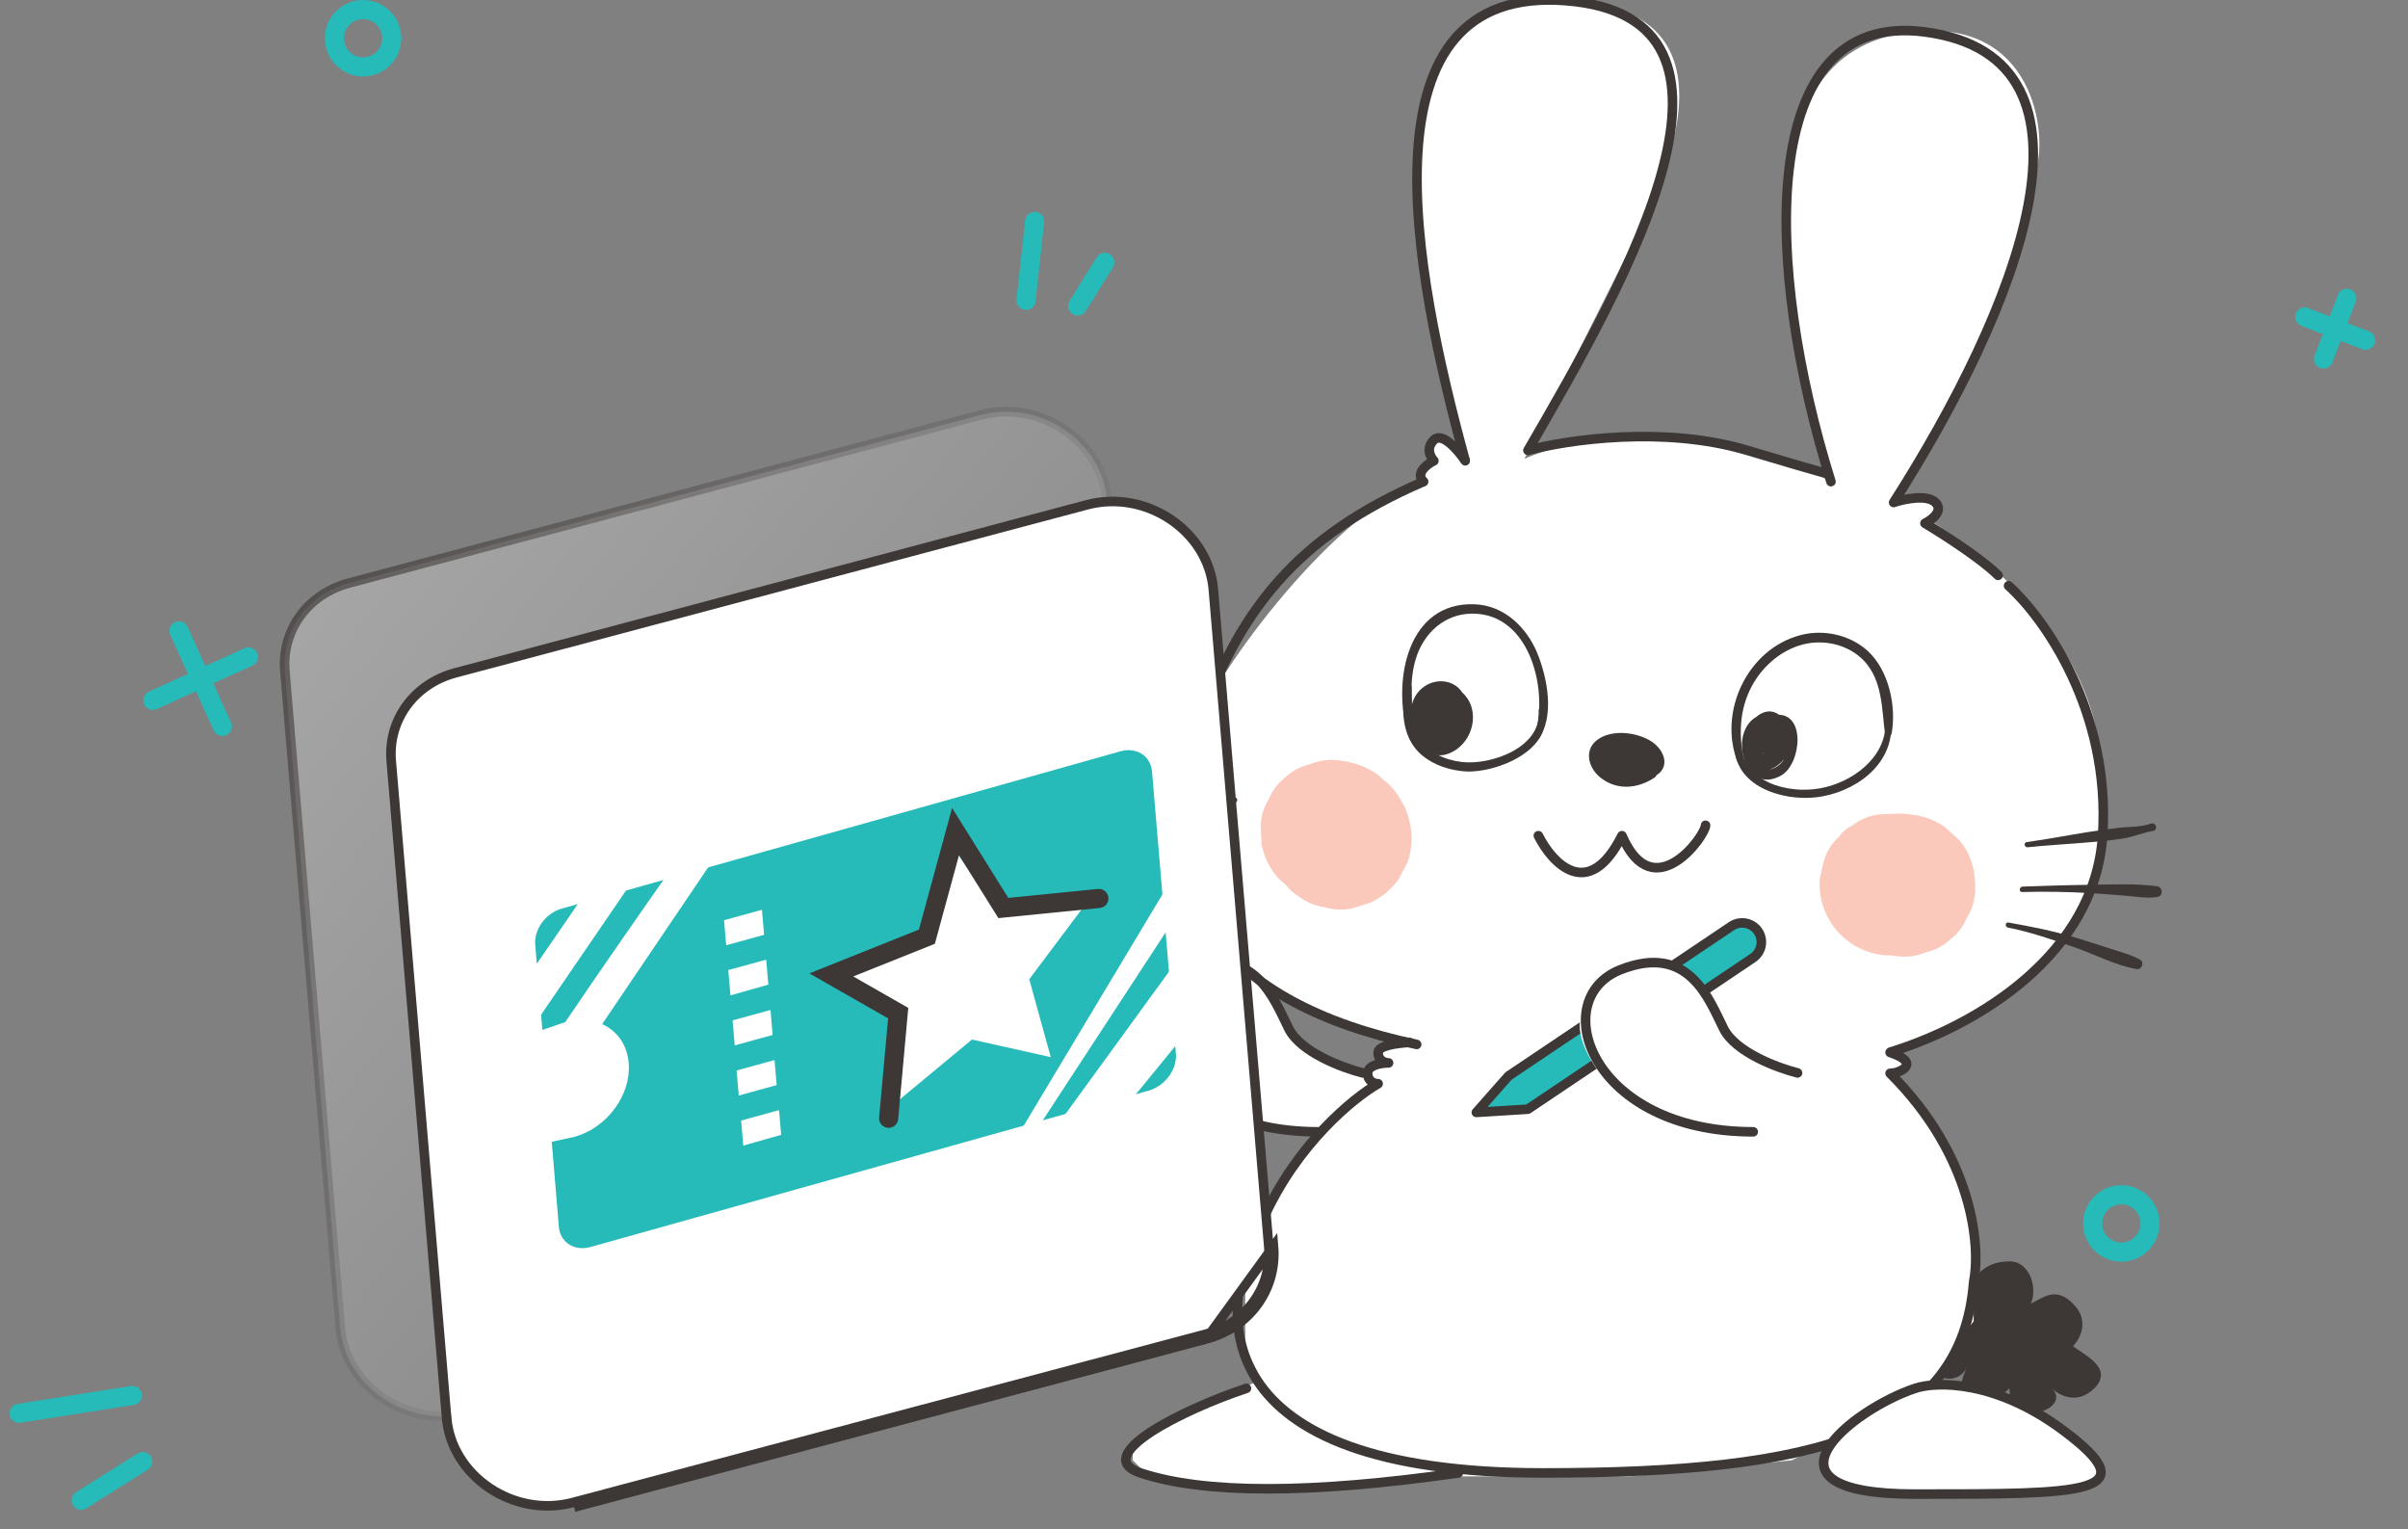 <svg width="126" height="80" viewBox="0 0 126 80" fill="none" xmlns="http://www.w3.org/2000/svg">
<rect x="0" y="0" width="126" height="80" fill="#808080" stroke="none"/>
<g clip-path="url(#clip0_3001_18946)">
<path d="M105.148 65.986C103.373 65.986 102.929 67.462 102.929 68.199C102.19 68.199 100.711 68.642 100.711 70.412C100.711 72.183 102.375 72.626 102.929 71.519C101.82 73.732 104.038 73.732 105.148 72.626C105.148 74.839 108.475 73.732 107.366 72.626C107.735 72.994 108.696 73.511 109.584 72.626C110.693 71.519 108.844 70.781 108.474 70.412C108.844 70.044 109.361 69.085 108.474 68.199C107.587 67.314 106.996 67.831 106.257 68.199C106.626 67.462 106.257 65.986 105.148 65.986Z" fill="#3D3736"/>
<path d="M72.111 55.057L73.751 53.968L98.354 53.423L98.9 55.057L99.994 55.602L98.9 56.147L99.994 57.236L102.181 60.505L103.274 64.318L103.274 69.107L100.494 73.031L93.763 76.388L85.35 77.228L75.254 77.228L67.682 78.067L60.11 77.228L59.269 76.388L59.269 75.549L61.793 73.87L65.999 72.191L65.158 70.512L65.158 69.673L65.158 65.476L66.097 63.773L68.831 59.415L63.475 57.921L61.527 56.691L60.11 54.563L60.11 52.045L60.951 51.205L62.634 50.366L65.158 50.366L68.523 55.057L72.111 56.691L71.564 56.147L72.111 55.602L72.111 55.057Z" fill="white"/>
<path d="M76.472 23.949L76.486 24.006L75.392 22.916L74.845 22.916L74.845 24.006C74.663 24.188 74.299 24.66 74.299 25.096C69.378 27.275 63.364 35.446 62.271 38.715C61.396 41.329 61.907 44.525 62.271 45.796L64.458 50.154L69.379 53.423L75.939 55.057L76.486 58.326L78.673 62.139L81.406 62.684L83.593 62.139L85.78 60.505L85.78 58.871L86.327 58.326L87.42 60.505L89.607 62.684L91.794 62.684L94.528 61.594L95.621 59.416L95.621 56.692L95.621 55.602C95.986 55.602 97.371 55.384 99.995 54.513C106.556 52.334 109.289 47.431 109.836 45.252L109.836 41.983C110.929 33.812 102.728 28.364 101.088 27.274C101.635 25.64 101.088 26.185 98.901 26.185C104.369 19.103 106.008 10.387 106.555 8.753C107.102 7.119 106.51 0.907 99.995 1.671C90.7 2.761 93.434 16.38 95.621 25.096C88.623 21.609 82.135 22.917 79.766 24.006L85.233 13.111C86.327 10.932 92.341 0.036 81.406 0.037C71.039 0.037 74.286 14.325 76.472 23.949Z" fill="white"/>
<path d="M78.935 56.286L90.599 48.45C91.081 48.126 91.737 48.277 92.029 48.778C92.294 49.234 92.16 49.818 91.721 50.113L79.946 58.024L77.25 58.192L78.935 56.286Z" fill="#26BAB9" stroke="#3D3736" stroke-width="0.5" stroke-linecap="round" stroke-linejoin="round"/>
<path d="M73.805 43.212C73.736 42.831 73.628 42.446 73.441 42.104C73.005 41.306 72.818 41.144 72.129 40.561C71.607 40.121 70.722 39.838 70.052 39.779C69.534 39.711 69.039 39.776 68.57 39.971C68.081 40.079 67.651 40.303 67.274 40.645C66.883 40.952 66.595 41.326 66.404 41.772C66.142 42.183 65.994 42.639 65.965 43.133C65.978 43.466 65.991 43.798 66.007 44.13C66.126 44.791 66.404 45.377 66.841 45.892C67.077 46.107 67.313 46.319 67.549 46.533C68.091 46.908 68.691 47.126 69.347 47.191C69.37 47.195 69.393 47.198 69.419 47.201C69.104 47.129 68.786 47.058 68.471 46.986C68.51 46.996 68.547 47.012 68.583 47.029C68.301 46.882 68.015 46.732 67.733 46.586C67.769 46.605 67.799 46.628 67.832 46.657C67.595 46.442 67.359 46.231 67.123 46.016C67.152 46.045 67.175 46.074 67.198 46.107C67.021 45.837 66.847 45.566 66.67 45.296C66.687 45.325 66.7 45.351 66.713 45.381C66.611 45.065 66.509 44.746 66.408 44.43C66.414 44.453 66.421 44.475 66.424 44.498C66.493 45.006 66.683 45.459 66.992 45.856C67.221 46.286 67.546 46.634 67.966 46.901C68.363 47.201 68.806 47.383 69.288 47.452C69.77 47.605 70.262 47.628 70.768 47.517C71.086 47.416 71.407 47.315 71.725 47.214C72.319 46.931 72.808 46.52 73.189 45.986C73.336 45.706 73.487 45.423 73.635 45.143C73.861 44.521 73.92 43.876 73.805 43.212Z" fill="#FBC9BC"/>
<path d="M95.565 47.833C95.568 47.843 95.572 47.853 95.575 47.862C95.86 48.452 96.274 48.937 96.812 49.315C97.353 49.69 97.953 49.908 98.609 49.973C98.829 49.966 99.046 49.983 99.262 50.018C99.781 50.087 100.276 50.022 100.745 49.826C101.234 49.719 101.664 49.494 102.041 49.152C102.431 48.846 102.72 48.471 102.91 48.025C103.173 47.615 103.32 47.159 103.35 46.664C103.399 45.687 103.166 44.642 102.477 43.906C102.241 43.691 102.005 43.479 101.769 43.264C101.227 42.889 100.627 42.671 99.971 42.606C99.754 42.57 99.538 42.554 99.318 42.561C98.984 42.574 98.649 42.587 98.314 42.603C97.802 42.671 97.347 42.86 96.946 43.166C96.648 43.31 96.405 43.512 96.215 43.782C95.857 44.111 95.601 44.508 95.447 44.977C95.372 45.293 95.299 45.612 95.227 45.931C95.168 46.592 95.28 47.227 95.565 47.833Z" fill="#FBC9BC"/>
<path d="M74.003 38.826C74.833 40.119 77.215 40.318 78.53 39.861C80.85 39.057 81.073 36.53 80.443 34.475C80.085 33.309 79.216 32.238 78.032 31.928C77.005 31.658 75.893 31.993 75.02 32.593C74.679 32.824 74.361 33.104 74.157 33.459C73.918 33.879 73.856 34.377 73.81 34.859C73.747 35.498 73.698 36.139 73.665 36.781C73.629 37.478 73.623 38.23 74.003 38.826Z" fill="white"/>
<path d="M86.451 40.502C86.658 40.375 86.835 40.173 86.868 39.936C86.914 39.603 86.681 39.291 86.409 39.089C85.91 38.718 85.267 38.584 84.644 38.613C84.135 38.636 83.548 38.835 83.4 39.317C83.194 39.984 83.791 40.525 84.361 40.792C85.05 41.111 85.815 40.887 86.451 40.502Z" fill="#3D3736"/>
<path d="M86.517 40.639C87.462 40.209 87.114 39.222 86.386 38.769C85.631 38.3 84.365 38.141 83.604 38.685C82.872 39.206 83.095 40.137 83.709 40.648C84.572 41.368 85.694 41.274 86.592 40.665C86.789 40.528 86.576 40.222 86.366 40.32C85.818 40.577 85.254 40.844 84.634 40.655C84.027 40.466 83.128 39.652 83.899 39.079C84.732 38.457 87.419 39.232 86.333 40.42C86.222 40.531 86.392 40.694 86.517 40.639Z" fill="#3D3736"/>
<path d="M80.489 38.685C81.365 37.486 80.965 35.467 80.45 34.194C79.895 32.826 78.718 31.673 77.169 31.611C73.666 31.471 72.895 35.539 73.617 38.173C73.682 38.417 74.046 38.362 74.013 38.105C73.859 36.9 73.722 35.64 74.086 34.454C74.492 33.125 75.585 32.106 77.035 32.1C80.115 32.083 81.073 36.255 80.276 38.571C80.224 38.704 80.404 38.798 80.489 38.685Z" fill="#3D3736"/>
<path d="M80.513 37.153C80.703 39.094 78.023 40.045 76.481 39.86C75.631 39.759 74.719 39.371 74.27 38.612C73.794 37.808 73.889 36.828 73.863 35.932C73.856 35.72 73.568 35.688 73.531 35.9C73.351 36.938 73.335 38.16 73.984 39.055C74.588 39.886 75.7 40.296 76.701 40.355C78.331 40.446 81.424 39.179 80.732 37.082C80.69 36.955 80.503 37.036 80.513 37.153Z" fill="#3D3736"/>
<path d="M91.254 39.794C90.992 38.541 91.002 37.287 91.556 36.108C92.088 34.981 93.105 34.033 94.332 33.714C95.454 33.424 96.74 33.724 97.54 34.574C98.501 35.593 98.468 37.091 98.632 38.384C98.659 38.593 98.947 38.553 98.98 38.371C99.239 36.958 98.832 35.066 97.74 34.062C96.818 33.216 95.45 32.91 94.243 33.216C91.428 33.932 89.88 37.257 90.93 39.892C91.005 40.074 91.294 39.98 91.254 39.794Z" fill="#3D3736"/>
<path d="M82.825 52.884C82.152 54.227 83.667 56.242 84.509 57.081L90.397 54.563L88.715 51.205C85.349 49.526 83.667 51.205 82.825 52.884Z" fill="white"/>
<path d="M94.058 56.126C93.027 55.869 90.81 55.047 90.192 53.815C89.418 52.274 88.369 49.303 84.779 50.733C80.913 52.274 83.233 59.207 91.738 59.207" stroke="#3D3736" stroke-width="0.5" stroke-linecap="round"/>
<path d="M105.065 48.523C106.258 48.757 107.448 49.172 108.594 49.572C109.637 49.936 110.719 50.509 111.809 50.696C112.064 50.737 112.222 50.337 111.989 50.206C111.491 49.931 110.915 49.789 110.376 49.611C109.778 49.413 109.177 49.221 108.577 49.041C107.42 48.693 106.274 48.468 105.09 48.259C104.921 48.231 104.902 48.49 105.065 48.523Z" fill="#3D3736"/>
<path d="M105.81 46.663C107.028 46.63 108.237 46.652 109.455 46.724C110.044 46.76 110.631 46.81 111.22 46.855C111.768 46.9 112.341 47.011 112.886 46.922C113.207 46.869 113.177 46.402 112.864 46.36C111.729 46.21 110.537 46.271 109.394 46.285C108.209 46.299 107.022 46.338 105.838 46.379C105.658 46.388 105.627 46.669 105.81 46.663Z" fill="#3D3736"/>
<path d="M106.096 44.322C107.209 44.205 108.327 44.152 109.439 44.052C109.987 44.002 110.538 43.952 111.08 43.866C111.623 43.782 112.115 43.557 112.661 43.468C112.937 43.421 112.824 42.987 112.539 43.087C111.971 43.29 111.371 43.234 110.776 43.315C110.264 43.384 109.752 43.448 109.24 43.529C108.174 43.699 107.115 43.904 106.046 44.052C105.875 44.077 105.925 44.338 106.096 44.322Z" fill="#3D3736"/>
<path d="M64.513 44.034C62.216 43.705 59.909 43.68 57.602 43.524C57.33 43.504 57.247 43.883 57.496 43.989C57.932 44.173 58.423 44.134 58.886 44.115C59.551 44.084 60.22 44.028 60.888 44.045C62.089 44.076 63.295 44.157 64.49 44.299C64.657 44.318 64.679 44.059 64.513 44.034Z" fill="#3D3736"/>
<path d="M64.654 41.723C63.639 41.397 62.577 41.218 61.543 40.965C60.628 40.742 59.59 40.449 58.648 40.491C58.392 40.502 58.376 40.909 58.603 40.982C59.516 41.274 60.594 41.299 61.546 41.416C62.575 41.545 63.573 41.815 64.594 41.985C64.746 42.01 64.799 41.77 64.654 41.723Z" fill="#3D3736"/>
<path d="M64.895 46.188C63.775 46.166 62.663 46.258 61.567 46.495C60.436 46.74 59.293 46.815 58.156 47.013C57.94 47.052 57.948 47.389 58.173 47.406C60.466 47.582 62.66 46.748 64.906 46.431C65.04 46.414 65.034 46.191 64.895 46.188Z" fill="#3D3736"/>
<path d="M98.663 37.885C98.637 39.686 96.882 40.943 95.238 41.239C93.536 41.545 91.249 40.92 91.062 38.927C91.046 38.761 90.774 38.774 90.77 38.94C90.692 41.109 93.228 41.91 95.009 41.711C96.987 41.49 99.044 40.063 98.959 37.914C98.952 37.728 98.667 37.689 98.663 37.885Z" fill="#3D3736"/>
<path d="M92.882 37.75C93.751 37.802 93.685 39.137 93.374 39.684C93.006 40.332 92.055 40.554 91.687 39.753C91.399 39.121 91.559 37.991 92.337 37.821C93.39 37.593 93.449 39.072 92.842 39.596C92.399 39.977 91.93 39.57 91.828 39.101C91.75 38.737 91.809 38.414 92.022 38.111C92.225 37.821 92.327 37.721 92.678 37.87C92.95 37.987 93.016 38.023 93.062 38.303C93.095 38.499 93.072 38.697 93.026 38.89C92.947 39.215 92.908 39.352 92.563 39.42C92.206 39.492 92.186 39.352 92.13 39.02C92.097 38.834 92.114 38.616 92.147 38.43C92.173 38.333 92.199 38.235 92.225 38.137C92.357 38.222 92.488 38.307 92.619 38.395C92.639 38.453 92.58 38.841 92.547 38.857C92.452 38.903 92.537 38.362 92.54 38.346C92.59 38.242 92.635 38.141 92.685 38.036C92.573 38.131 92.537 38.245 92.576 38.378C92.567 38.476 92.514 38.769 92.593 38.665C92.708 38.512 92.695 38.255 92.809 38.079C92.655 38.046 92.504 38.01 92.35 37.978C92.442 38.323 92.445 38.606 92.337 38.948C92.491 38.942 92.649 38.935 92.803 38.929C92.783 38.802 92.763 38.675 92.744 38.548C92.832 38.238 92.357 38.059 92.268 38.372C92.186 38.662 92.196 38.88 92.344 39.144C92.442 39.323 92.74 39.342 92.813 39.124C92.947 38.707 92.963 38.316 92.849 37.89C92.796 37.691 92.521 37.593 92.389 37.789C92.15 38.154 91.868 39.062 92.363 39.381C92.96 39.762 93.095 38.711 93.085 38.395C93.075 38.062 92.898 37.265 92.389 37.616C91.996 37.887 91.792 38.825 92.078 39.219C92.376 39.632 92.878 39.456 93.019 39.033C93.177 38.564 93.229 37.678 92.642 37.457C91.461 37.014 91.225 39.671 92.258 40.062C93.561 40.554 93.951 38.023 93.078 37.385C92.563 37.007 91.993 37.32 91.651 37.763C91.215 38.326 91.179 38.948 91.454 39.6C92.091 41.111 93.79 39.85 93.764 38.623C93.731 37.151 91.871 36.861 91.303 38.193C90.772 39.434 91.645 41.459 93.21 40.56C94.263 39.955 94.528 37.19 92.865 37.398C92.665 37.421 92.678 37.737 92.882 37.75Z" fill="#3D3736"/>
<path d="M77 37C76.911 36.697 76.738 36.427 76.511 36.222C76.403 36.059 76.262 35.916 76.072 35.811C75.458 35.473 74.71 35.652 74.251 36.153C73.103 37.414 74.313 40.423 76.15 39.244C76.879 38.772 77.24 37.827 77 37Z" fill="#3D3736"/>
<path d="M71.305 56.126C70.274 55.869 68.057 55.047 67.439 53.815C66.665 52.274 65.616 49.303 62.026 50.733C58.16 52.274 60.48 59.207 68.985 59.207" stroke="#3D3736" stroke-width="0.5" stroke-linecap="round"/>
<path d="M74.482 25.195C67.999 28 64.641 31.841 62.454 38.814C59.956 46.776 63.848 52.466 74.128 54.636" stroke="#3D3736" stroke-width="0.5" stroke-linecap="round"/>
<path d="M98.9 55.057C100.54 55.602 99.447 56.147 98.9 56.147C103.274 60.505 103.638 65.226 103.274 67.042C102.662 74.969 95.166 77.052 80.749 77.052C63.003 77.052 63.472 68.569 66.097 63.774C67.846 59.851 70.835 57.418 72.111 56.692C71.929 56.692 71.564 56.583 71.564 56.147C71.564 55.711 72.293 55.602 72.658 55.602C72.475 55.602 72.111 55.493 72.111 55.057C72.111 54.715 73.011 54.574 73.751 54.53" stroke="#3D3736" stroke-width="0.5" stroke-linecap="round" stroke-linejoin="round"/>
<path d="M105.099 30.642C106.922 32.276 110.457 37.179 110.02 43.716C109.605 49.912 103.532 53.602 98.952 55.025M76.67 24.105C76.305 23.56 75.467 22.579 75.03 23.015C74.483 23.56 75.03 24.105 75.03 24.105C74.665 24.286 74.045 24.758 74.482 25.194" stroke="#3D3736" stroke-width="0.5" stroke-linecap="round" stroke-linejoin="round"/>
<path d="M76.67 24.105C73.937 14.118 71.016 -0.835 81.951 0.036C92.885 0.908 85.235 14.48 79.95 23.56C81.954 23.015 87.057 22.252 91.431 23.56C95.805 24.867 95.805 24.831 95.258 24.649" stroke="#3D3736" stroke-width="0.5" stroke-linejoin="round"/>
<path d="M95.805 25.195C92.343 14.118 91.792 0.484 100.725 1.671C110.927 3.027 105.464 16.297 99.085 26.285C99.632 26.103 100.835 25.849 101.272 26.285C101.709 26.721 101.09 27.193 100.725 27.374C101.637 27.919 103.678 29.226 104.552 30.098" stroke="#3D3736" stroke-width="0.5" stroke-linecap="round" stroke-linejoin="round"/>
<path d="M80.496 43.716C81.225 45.169 83.121 47.203 84.87 43.716C86.51 47.53 89.244 43.716 89.244 43.172" stroke="#3D3736" stroke-width="0.5" stroke-linecap="round" stroke-linejoin="round"/>
<path d="M65.221 72.626C61.894 73.732 57.014 76.166 59.676 77.052C63.003 78.158 68.548 78.158 76.311 77.052" stroke="#3D3736" stroke-width="0.5" stroke-linecap="round"/>
<path d="M107.977 74.839C104.428 72.184 101.323 72.257 100.214 72.626C96.886 73.733 91.341 78.159 100.214 78.159H100.215C109.087 78.159 112.413 78.159 107.977 74.839Z" fill="white" stroke="#3D3736" stroke-width="0.5"/>
<path d="M57.549 65.336C59.809 64.738 61.261 62.743 61.072 60.48L57.549 65.336ZM57.549 65.336L24.475 74.144L57.549 65.336ZM60.823 60.501C60.823 60.501 60.823 60.501 60.823 60.501C61.002 62.638 59.633 64.526 57.485 65.094L57.484 65.094L24.411 73.902L24.41 73.903C21.311 74.734 18.058 72.522 17.804 69.459L17.804 69.458L14.906 35.109C14.728 32.974 16.096 31.084 18.257 30.502C18.258 30.502 18.258 30.502 18.258 30.502L51.318 21.708C54.42 20.888 57.672 23.089 57.926 26.152L57.926 26.152L60.823 60.501Z" fill="url(#paint0_linear_3001_18946)" stroke="url(#paint1_linear_3001_18946)" stroke-width="0.5"/>
<path d="M63.114 70.046C65.374 69.449 66.827 67.454 66.638 65.191L63.114 70.046ZM63.114 70.046L30.04 78.842L63.114 70.046ZM66.389 65.212C66.389 65.212 66.389 65.212 66.389 65.212C66.567 67.348 65.199 69.237 63.05 69.805L63.05 69.805L29.976 78.6C26.874 79.42 23.622 77.219 23.369 74.156L23.368 74.156L20.471 39.807C20.293 37.672 21.66 35.782 23.822 35.2C23.822 35.2 23.822 35.2 23.822 35.2L56.883 26.406C59.985 25.586 63.236 27.787 63.49 30.85L63.49 30.85L66.389 65.212Z" fill="white" stroke="#3D3736" stroke-width="0.5"/>
<path d="M29.416 47.525C28.572 47.745 27.929 48.613 28.008 49.439L28.379 53.878L29.414 53.525C29.476 53.506 29.538 53.487 29.587 53.47C31.273 53.004 32.763 53.953 32.895 55.608C33.039 57.261 31.778 58.982 30.093 59.461C30.043 59.478 29.982 59.497 29.906 59.504L28.871 59.729L29.242 64.168C29.308 64.995 30.066 65.475 30.908 65.23L60.123 57.048C60.965 56.802 61.608 55.934 61.529 55.108L60.281 40.368C60.215 39.541 59.457 39.061 58.615 39.306L29.416 47.525ZM40.862 59.371L38.892 59.928L38.78 58.618L40.764 58.073L40.874 59.357L40.862 59.371ZM40.64 56.764L38.656 57.31L38.544 56L40.528 55.454L40.64 56.764ZM40.416 54.144L38.445 54.688L38.333 53.379L40.317 52.833L40.429 54.143L40.416 54.144ZM40.191 51.512L38.221 52.069L38.108 50.746L40.092 50.201L40.204 51.511L40.191 51.512ZM39.969 48.905L37.998 49.449L37.886 48.139L39.87 47.593L39.982 48.903L39.969 48.905ZM54.982 55.301L50.86 54.38L47.074 57.518L47.461 53.021L44.024 50.87L48.389 48.998L50.028 44.549L52.332 47.909L56.804 47.297L53.856 51.227L54.982 55.301Z" fill="#26BAB9"/>
<path d="M46.499 58.499L46.999 52.999L43.5 51L48.5 49L50 43.5L52.5 47.5L57.5 47" stroke="#3D3736" stroke-linecap="round"/>
<path d="M57.999 58.999L62.499 53.499L62.499 48.999L54.499 59.999L57.999 58.999Z" fill="white"/>
<path d="M52.999 60.999L61.499 47.999L62.499 43.999L51.999 61.499L52.999 60.999Z" fill="white"/>
<path d="M27.5 59.499L38.999 42.499L36.499 43.499C33.666 47.499 27.799 55.9 27 57.499C26.2 59.099 27 59.499 27.5 59.499Z" fill="white"/>
<path d="M27 54.999L33.499 45.499L32.499 43.999L27 51.999L27 54.999Z" fill="white"/>
<path d="M9.364 33L11.636 38M13 34.364L8 36.636" stroke="#26BAB9" stroke-linecap="round"/>
<path d="M122.8 15.602L121.581 18.779M123.779 17.8L120.602 16.581" stroke="#26BAB9" stroke-linecap="round"/>
<circle cx="19" cy="2" r="1.5" stroke="#26BAB9"/>
<circle cx="111" cy="64" r="1.5" stroke="#26BAB9"/>
<path d="M54.14 11.579L53.689 15.711M57.812 13.722L56.391 16.006" stroke="#26BAB9" stroke-linecap="round"/>
<path d="M1 73.933L6.927 73M4.247 78.483L7.471 76.457" stroke="#26BAB9" stroke-linecap="round"/>
</g>
<defs>
<linearGradient id="paint0_linear_3001_18946" x1="15.526" y1="30.879" x2="59.494" y2="67.308" gradientUnits="userSpaceOnUse">
<stop stop-color="white" stop-opacity="0.3"/>
<stop offset="1" stop-color="white" stop-opacity="0"/>
</linearGradient>
<linearGradient id="paint1_linear_3001_18946" x1="15.085" y1="31.165" x2="60.425" y2="63.99" gradientUnits="userSpaceOnUse">
<stop stop-color="#3D3736" stop-opacity="0.7"/>
<stop offset="0.291" stop-color="#3D3736" stop-opacity="0.3"/>
<stop offset="0.658" stop-color="#3D3736" stop-opacity="0"/>
</linearGradient>
<clipPath id="clip0_3001_18946">
<rect width="126" height="80" fill="white" transform="matrix(-1 0 0 1 126 0)"/>
</clipPath>
</defs>
</svg>
